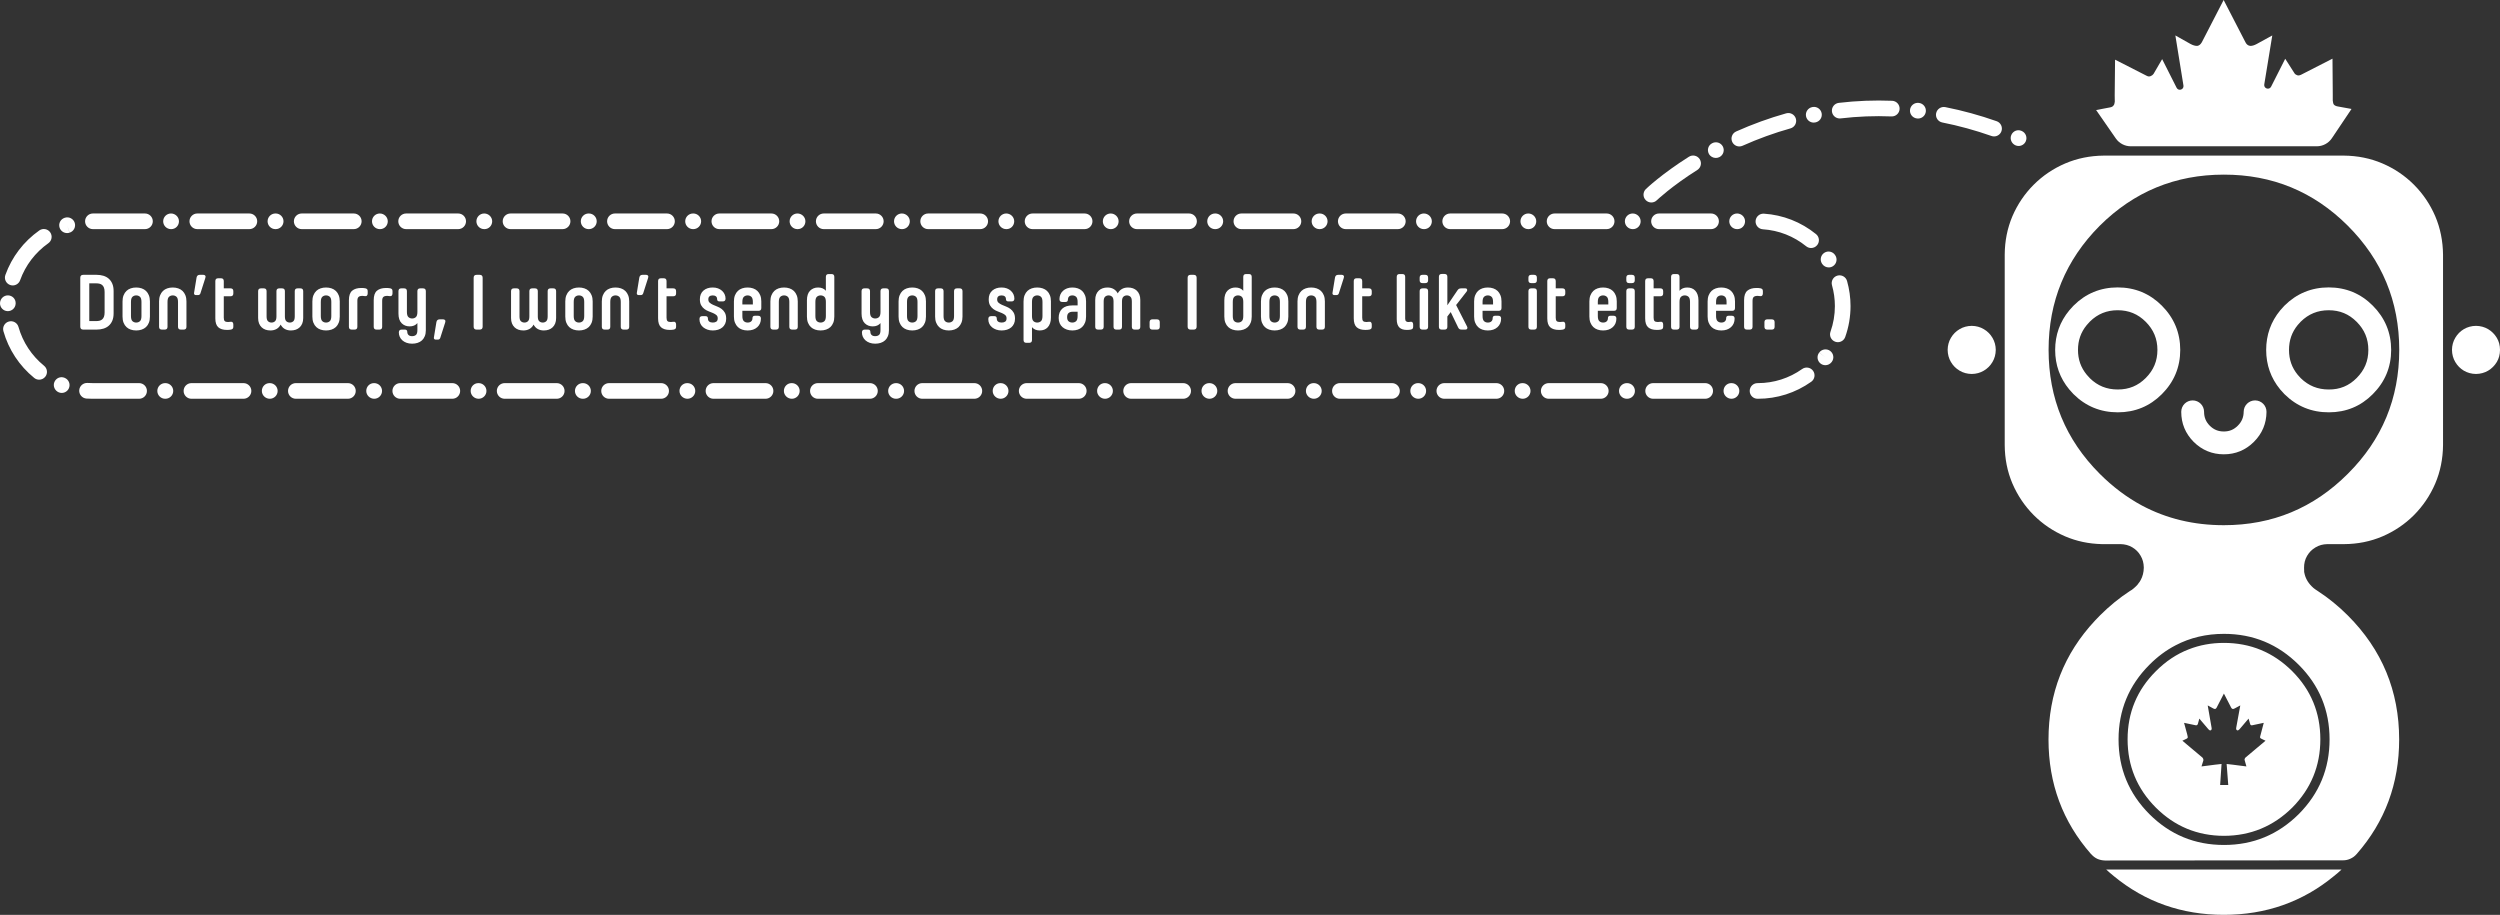 <!-- Generator: Adobe Illustrator 21.0.0, SVG Export Plug-In  -->
<svg version="1.1"
	 xmlns="http://www.w3.org/2000/svg" xmlns:xlink="http://www.w3.org/1999/xlink" xmlns:a="http://ns.adobe.com/AdobeSVGViewerExtensions/3.0/"
	 x="0px" y="0px" width="958.401px" height="350.712px" viewBox="0 0 958.401 350.712"
	 style="enable-background:new 0 0 958.401 350.712;" xml:space="preserve">
<rect x="0" y="0" width="958.401" height="350.712" fill="#333333" stroke="none"/>
<style type="text/css">
	.st0{fill:#FFFFFF;}
</style>
<defs>
</defs>
<g>
	<g>
		<g>
			<path class="st0" d="M755.892,124.92c-1.733,0.024-3.285,0.445-4.657,1.263c-1.396,0.818-2.503,1.925-3.321,3.321
				c-0.818,1.372-1.239,2.912-1.263,4.621c0.024,1.733,0.445,3.285,1.263,4.657c0.818,1.396,1.925,2.503,3.321,3.321
				c1.372,0.818,2.924,1.239,4.657,1.263c1.709-0.024,3.249-0.445,4.621-1.263c1.396-0.818,2.503-1.925,3.321-3.321
				c0.818-1.372,1.239-2.924,1.263-4.657c-0.024-1.709-0.445-3.249-1.263-4.621c-0.818-1.396-1.925-2.503-3.321-3.321
				C759.141,125.365,757.601,124.944,755.892,124.92 M894.76,335.839c0.987-0.77,1.949-1.6,2.888-2.491H807.44
				c0.963,0.89,1.937,1.733,2.924,2.527c12.009,9.891,26.063,14.836,42.162,14.836C868.65,350.712,882.728,345.754,894.76,335.839
				 M941.254,138.781c0.818,1.396,1.913,2.503,3.285,3.321c1.396,0.818,2.948,1.239,4.657,1.263
				c1.709-0.024,3.261-0.445,4.657-1.263c1.372-0.818,2.479-1.925,3.321-3.321c0.818-1.372,1.227-2.924,1.227-4.657
				c0-1.709-0.409-3.249-1.227-4.621c-0.842-1.396-1.949-2.503-3.321-3.321c-1.396-0.818-2.948-1.239-4.657-1.263
				c-1.709,0.024-3.261,0.445-4.657,1.263c-1.372,0.818-2.467,1.925-3.285,3.321c-0.818,1.372-1.239,2.912-1.263,4.621
				C940.015,135.857,940.436,137.409,941.254,138.781 M913.315,62.651c-4.572-1.949-9.494-2.948-14.764-2.996h-92.013
				c-5.294,0.048-10.228,1.047-14.8,2.996c-4.596,1.973-8.627,4.693-12.093,8.158c-3.465,3.465-6.185,7.484-8.158,12.057
				c-1.949,4.596-2.936,9.53-2.96,14.8v72.918c0.024,5.294,1.011,10.228,2.96,14.8c1.973,4.572,4.693,8.603,8.158,12.093
				c3.465,3.465,7.496,6.185,12.093,8.158c4.332,1.853,9,2.84,14.006,2.96c0.265,0,0.529,0,0.794,0h6.389
				c1.661,0.024,3.165,0.433,4.512,1.227s2.406,1.865,3.177,3.213c0.794,1.324,1.203,2.816,1.227,4.476c0,0.048,0,0.096,0,0.144
				c-0.024,1.733-0.421,3.309-1.191,4.729c-0.024,0.024-0.048,0.06-0.072,0.108c-0.12,0.217-0.241,0.421-0.361,0.614
				c-0.072,0.096-0.144,0.18-0.217,0.253c-0.12,0.193-0.241,0.361-0.361,0.505c-0.072,0.072-0.132,0.156-0.18,0.253
				c-0.217,0.217-0.433,0.445-0.65,0.686c-0.265,0.241-0.517,0.469-0.758,0.686c-0.265,0.217-0.517,0.421-0.758,0.614
				c-0.241,0.12-0.481,0.265-0.722,0.433c-4.067,2.647-7.917,5.788-11.551,9.422c-0.65,0.65-1.275,1.3-1.877,1.949
				c-11.888,12.73-17.832,27.928-17.832,45.592c0,16.894,5.439,31.538,16.316,43.931c0.024,0.048,0.072,0.084,0.144,0.108
				c0.65,0.746,1.42,1.324,2.31,1.733c0.914,0.385,1.877,0.59,2.888,0.614l91.292-0.072c0.987,0,1.913-0.205,2.779-0.614
				c0.915-0.409,1.685-0.975,2.31-1.697l0.108-0.108c10.853-12.394,16.28-27.025,16.28-43.895c0-18.578-6.558-34.425-19.673-47.541
				c-3.61-3.61-7.436-6.726-11.479-9.349c-0.337-0.241-0.662-0.457-0.975-0.65c-0.505-0.337-0.975-0.734-1.408-1.191
				c-1.564-1.564-2.515-3.357-2.852-5.379h-0.036c0-0.048,0-0.229,0-0.541c0-0.289-0.012-0.674-0.036-1.155
				c-0.024-1.685,0.361-3.213,1.155-4.584c0.794-1.372,1.865-2.455,3.213-3.249c1.348-0.818,2.864-1.239,4.548-1.263h6.353
				c5.27-0.024,10.192-1.011,14.764-2.96c4.596-1.973,8.627-4.693,12.093-8.158c3.465-3.489,6.185-7.52,8.158-12.093
				c1.949-4.572,2.948-9.506,2.996-14.8V97.666c-0.048-5.27-1.047-10.204-2.996-14.8c-1.973-4.572-4.693-8.591-8.158-12.057
				S917.911,64.624,913.315,62.651 M919.776,134.125c0,18.578-6.57,34.413-19.709,47.505c-13.116,13.14-28.962,19.709-47.541,19.709
				c-11.503,0-21.972-2.515-31.405-7.544c-5.776-3.104-11.166-7.159-16.172-12.165c-13.067-13.091-19.601-28.926-19.601-47.505
				c0-18.578,6.534-34.437,19.601-47.577c13.14-13.067,28.999-19.601,47.577-19.601c18.578-0.024,34.425,6.51,47.541,19.601
				C913.206,99.687,919.776,115.546,919.776,134.125 M881.26,254.872c7.869,7.869,11.804,17.399,11.804,28.589
				c0,11.166-3.935,20.708-11.804,28.626c-7.942,7.893-17.495,11.84-28.662,11.84c-11.19,0-20.732-3.947-28.626-11.84
				c-7.869-7.893-11.804-17.435-11.804-28.626c0-11.166,3.935-20.696,11.804-28.589c3.08-3.104,6.425-5.595,10.035-7.472
				c5.583-2.936,11.78-4.404,18.59-4.404C863.764,242.996,873.318,246.954,881.26,254.872 M889.526,283.425
				c0-10.204-3.586-18.903-10.757-26.099c-7.268-7.244-16.003-10.865-26.207-10.865c-4.837,0-9.349,0.83-13.537,2.491
				c-4.596,1.781-8.784,4.572-12.562,8.375c-7.22,7.195-10.829,15.895-10.829,26.099c0,10.204,3.61,18.927,10.829,26.171
				c7.22,7.196,15.919,10.805,26.099,10.829c10.204-0.024,18.939-3.634,26.207-10.829
				C885.94,302.353,889.526,293.629,889.526,283.425 M862.85,277.938c0.12,0.12,0.301,0.156,0.541,0.108l4.44-0.939l-1.155,4.404
				c-0.096,0.313-0.168,0.578-0.217,0.794c-0.048,0.241-0.048,0.421,0,0.541c0.072,0.12,0.229,0.241,0.469,0.361l1.588,0.758
				l-7.689,6.462c-0.144,0.12-0.241,0.289-0.289,0.505c-0.096,0.168-0.096,0.361,0,0.578l0.65,2.31
				c-0.89-0.12-1.745-0.229-2.563-0.325c-0.866-0.096-1.709-0.205-2.527-0.325c-0.818-0.096-1.648-0.193-2.491-0.289l0.614,8.05
				h-3.104l0.541-8.05c-0.024,0-0.048,0-0.072,0c-0.866,0.096-1.721,0.193-2.563,0.289c-0.818,0.12-1.648,0.229-2.491,0.325
				c-0.818,0.096-1.672,0.205-2.563,0.325l0.722-2.31c0.024-0.217,0-0.409-0.072-0.578c-0.072-0.217-0.169-0.385-0.289-0.505
				l-7.689-6.462l1.588-0.758c0.217-0.12,0.361-0.241,0.433-0.361c0.048-0.12,0.048-0.301,0-0.541
				c-0.048-0.217-0.108-0.481-0.18-0.794l-1.191-4.404l4.476,0.939c0.193,0.048,0.361,0.012,0.505-0.108
				c0.144-0.096,0.241-0.217,0.289-0.361l0.578-2.094l3.501,4.115c0.12,0.144,0.265,0.265,0.433,0.361
				c0.168,0.072,0.325,0.072,0.469,0c0.144-0.048,0.241-0.168,0.289-0.361c0.072-0.193,0.06-0.481-0.036-0.866l-1.444-8.302
				l1.985,1.083c0.313,0.193,0.59,0.289,0.83,0.289c0.241-0.048,0.433-0.205,0.578-0.469l2.816-5.451l2.816,5.451
				c0.144,0.265,0.349,0.421,0.614,0.469c0.241,0,0.517-0.096,0.83-0.289l2.021-1.083l-1.516,8.302
				c-0.096,0.385-0.108,0.674-0.036,0.866c0.072,0.193,0.18,0.313,0.325,0.361c0.144,0.072,0.289,0.072,0.433,0
				c0.168-0.096,0.325-0.217,0.469-0.361l3.502-4.115l0.614,2.094C862.657,277.722,862.73,277.842,862.85,277.938"/>
		</g>
	</g>
	<g id="Layer0_0_1_STROKES_1_">
		<g>
			<path class="st0" d="M852.526,174.164c-4.475,0-8.364-1.604-11.56-4.766c-3.172-3.204-4.763-7.069-4.763-11.521
				c0-2.417,1.959-4.375,4.375-4.375s4.375,1.958,4.375,4.375c0,2.122,0.699,3.817,2.2,5.334c1.509,1.493,3.227,2.203,5.373,2.203
				c2.138,0,3.839-0.705,5.354-2.22c1.523-1.523,2.24-3.224,2.256-5.35c0.018-2.405,1.973-4.343,4.374-4.343
				c0.011,0,0.022,0,0.033,0c2.416,0.018,4.36,1.991,4.343,4.407c-0.033,4.447-1.654,8.307-4.819,11.472
				C860.892,172.555,857.009,174.164,852.526,174.164z M892.844,158.064c-6.613,0.042-12.354-2.301-17.04-6.929
				c-0.032-0.031-0.063-0.063-0.094-0.096c-0.533-0.559-1.047-1.127-1.527-1.688c-0.018-0.022-0.037-0.044-0.055-0.066
				c-3.56-4.325-5.365-9.414-5.365-15.126c0-5.736,1.805-10.837,5.365-15.162c0.018-0.022,0.037-0.045,0.056-0.067
				c0.479-0.559,0.992-1.126,1.524-1.684c0.028-0.03,0.057-0.059,0.086-0.088c4.658-4.628,10.359-6.975,16.945-6.975
				c6.597,0,12.281,2.353,16.893,6.994c4.673,4.674,7.047,10.391,7.047,16.982c0,6.568-2.374,12.273-7.057,16.955
				C905.043,155.724,899.395,158.064,892.844,158.064z M881.998,144.955c2.992,2.933,6.507,4.36,10.741,4.36
				c4.237,0.034,7.741-1.412,10.686-4.376c3.034-3.033,4.504-6.556,4.504-10.777c0-4.246-1.47-7.78-4.494-10.805
				c-2.96-2.978-6.455-4.422-10.696-4.422c-4.231,0-7.743,1.436-10.735,4.39c-0.401,0.423-0.787,0.849-1.147,1.269
				c-2.25,2.747-3.344,5.878-3.344,9.568c0,3.666,1.094,6.785,3.344,9.532C881.215,144.11,881.599,144.534,881.998,144.955z
				 M811.948,158.064c-0.042,0-0.083,0-0.124,0c-6.566,0-12.255-2.334-16.889-6.938c-0.055-0.055-0.109-0.111-0.161-0.168
				l-1.373-1.518c-0.042-0.046-0.082-0.093-0.122-0.14c-3.591-4.328-5.412-9.421-5.412-15.139c0-5.742,1.821-10.848,5.412-15.176
				c0.04-0.048,0.081-0.096,0.123-0.142l1.369-1.514c0.05-0.055,0.1-0.108,0.153-0.161c4.635-4.635,10.328-6.985,16.919-6.985
				c6.591,0,12.284,2.35,16.919,6.985c4.683,4.684,7.057,10.4,7.057,16.992c0,6.568-2.374,12.273-7.057,16.955
				C824.151,155.727,818.494,158.064,811.948,158.064z M801.18,144.996c2.96,2.905,6.45,4.318,10.664,4.318c0.028,0,0.056,0,0.084,0
				c4.219,0,7.697-1.435,10.648-4.386c3.024-3.024,4.494-6.546,4.494-10.768c0-4.246-1.47-7.78-4.494-10.805
				c-2.976-2.975-6.486-4.422-10.732-4.422c-4.21,0-7.698,1.423-10.658,4.349l-1.228,1.357c-2.247,2.737-3.34,5.852-3.34,9.52
				c0,3.644,1.093,6.746,3.34,9.484L801.18,144.996z"/>
		</g>
	</g>
	<g>
		<path class="st0" d="M816.862,56.081h71.293c2.328,0,4.503-1.16,5.8-3.094l7.528-11.223l-5.203-0.943
			c-0.722-0.116-1.245-0.361-1.571-0.733c-0.209-0.279-0.349-0.792-0.419-1.536c0-0.629,0-1.443,0-2.444l-0.105-13.619
			l-12.082,6.181c-0.675,0.303-1.199,0.338-1.571,0.105c-0.489-0.186-0.827-0.466-1.013-0.838l-3.457-5.413l-5.409,10.698
			c-0.721,1.426-2.883,0.72-2.625-0.856l3.075-18.782l-5.971,3.282c-0.908,0.489-1.711,0.733-2.409,0.733
			c-0.838-0.07-1.467-0.524-1.886-1.362L852.456,0l-8.381,16.238c-0.489,0.838-1.082,1.292-1.781,1.362
			c-0.768,0-1.606-0.244-2.514-0.733l-5.832-3.282l3.101,19.204c0.254,1.576-1.907,2.277-2.626,0.852l-5.539-10.977l-3.317,5.692
			c-0.256,0.349-0.605,0.617-1.048,0.803c-0.489,0.233-1.013,0.198-1.571-0.105l-12.117-6.181l-0.139,13.654
			c0.023,1.024,0.035,1.851,0.035,2.479c-0.07,0.722-0.245,1.211-0.524,1.467c-0.233,0.372-0.722,0.617-1.467,0.733l-5.168,0.978
			l7.555,10.894C812.428,54.959,814.572,56.081,816.862,56.081z"/>
	</g>
</g>
<g>
	<path class="st0" d="M30.772,106.496c0-0.76,0.38-1.14,1.14-1.14h5.13c0.919,0,1.78,0.12,2.58,0.36
		c0.8,0.239,1.49,0.614,2.07,1.125c0.58,0.51,1.035,1.154,1.365,1.935s0.495,1.721,0.495,2.82v8.52c0,1.101-0.165,2.04-0.495,2.82
		s-0.785,1.425-1.365,1.935c-0.58,0.511-1.271,0.886-2.07,1.125c-0.8,0.24-1.66,0.36-2.58,0.36h-5.13c-0.76,0-1.14-0.38-1.14-1.14
		V106.496z M40.102,111.956c0-0.699-0.085-1.265-0.255-1.694c-0.17-0.43-0.4-0.766-0.69-1.005c-0.29-0.24-0.625-0.405-1.005-0.495
		s-0.78-0.136-1.2-0.136h-2.729v14.461h2.729c0.42,0,0.82-0.046,1.2-0.136s0.715-0.255,1.005-0.495
		c0.29-0.239,0.52-0.574,0.69-1.005c0.169-0.43,0.255-0.994,0.255-1.694V111.956z"/>
	<path class="st0" d="M57.472,121.376c0,0.9-0.135,1.686-0.405,2.355s-0.635,1.22-1.095,1.65c-0.461,0.43-1.016,0.755-1.665,0.975
		c-0.65,0.22-1.346,0.33-2.085,0.33c-0.761,0-1.46-0.11-2.101-0.33s-1.19-0.545-1.649-0.975c-0.461-0.431-0.825-0.98-1.096-1.65
		c-0.27-0.67-0.404-1.455-0.404-2.355v-5.85c0-0.88,0.135-1.654,0.404-2.325c0.271-0.67,0.635-1.225,1.096-1.665
		c0.459-0.439,1.009-0.77,1.649-0.989c0.64-0.221,1.34-0.33,2.101-0.33c0.739,0,1.435,0.109,2.085,0.33
		c0.649,0.22,1.204,0.55,1.665,0.989c0.459,0.44,0.825,0.995,1.095,1.665c0.27,0.671,0.405,1.445,0.405,2.325V121.376z
		 M54.232,115.736c0-0.96-0.195-1.614-0.585-1.965c-0.39-0.35-0.865-0.525-1.425-0.525c-0.561,0-1.035,0.176-1.425,0.525
		c-0.39,0.351-0.585,1.005-0.585,1.965v5.43c0,0.96,0.195,1.616,0.585,1.966s0.865,0.524,1.425,0.524
		c0.56,0,1.035-0.175,1.425-0.524c0.39-0.35,0.585-1.006,0.585-1.966V115.736z"/>
	<path class="st0" d="M70.401,126.356h-1.08c-0.72,0-1.08-0.36-1.08-1.08v-9.54c0-0.96-0.195-1.614-0.585-1.965
		c-0.39-0.35-0.865-0.525-1.425-0.525s-1.035,0.176-1.425,0.525c-0.39,0.351-0.585,1.005-0.585,1.965v9.54
		c0,0.72-0.359,1.08-1.08,1.08h-1.08c-0.72,0-1.08-0.36-1.08-1.08v-9.75c0-0.88,0.135-1.654,0.405-2.325
		c0.271-0.67,0.635-1.225,1.095-1.665c0.46-0.439,1.01-0.77,1.65-0.989c0.64-0.221,1.34-0.33,2.1-0.33
		c0.74,0,1.435,0.109,2.085,0.33c0.649,0.22,1.204,0.55,1.665,0.989c0.46,0.44,0.825,0.995,1.095,1.665
		c0.27,0.671,0.405,1.445,0.405,2.325v9.75C71.481,125.996,71.121,126.356,70.401,126.356z"/>
	<path class="st0" d="M76.851,112.406c-0.06,0.2-0.165,0.37-0.314,0.51c-0.15,0.141-0.365,0.21-0.646,0.21h-0.78
		c-0.22,0-0.405-0.064-0.555-0.194c-0.15-0.13-0.205-0.335-0.165-0.615l0.96-5.88c0.12-0.72,0.53-1.08,1.23-1.08h1.38
		c0.319,0,0.56,0.105,0.72,0.315s0.17,0.515,0.03,0.915L76.851,112.406z"/>
	<path class="st0" d="M88.521,126.356c-0.3,0.06-0.575,0.095-0.825,0.105c-0.25,0.01-0.485,0.015-0.705,0.015
		c-1.44,0-2.541-0.335-3.3-1.005s-1.14-1.815-1.14-3.436v-14.279c0-0.721,0.36-1.08,1.08-1.08h1.08c0.72,0,1.08,0.359,1.08,1.08
		v2.79h2.58c0.72,0,1.08,0.359,1.08,1.079v0.87c0,0.721-0.36,1.08-1.08,1.08h-2.58v8.221c0,0.62,0.12,1.05,0.36,1.29
		c0.24,0.239,0.67,0.359,1.29,0.359c0.26,0,0.57-0.03,0.93-0.09s0.63,0.011,0.81,0.21c0.18,0.2,0.27,0.48,0.27,0.84v0.87
		c0,0.36-0.085,0.615-0.255,0.765C89.025,126.191,88.801,126.297,88.521,126.356z"/>
	<path class="st0" d="M98.96,111.626c0-0.72,0.36-1.079,1.08-1.079h1.08c0.72,0,1.08,0.359,1.08,1.079v9.69
		c0,0.9,0.185,1.515,0.555,1.845s0.814,0.495,1.335,0.495c0.52,0,0.965-0.165,1.335-0.495s0.555-0.944,0.555-1.845v-9.69
		c0-0.72,0.36-1.079,1.08-1.079h1.08c0.72,0,1.08,0.359,1.08,1.079v9.69c0,0.9,0.185,1.515,0.555,1.845
		c0.37,0.33,0.815,0.495,1.335,0.495s0.964-0.165,1.335-0.495c0.37-0.33,0.555-0.944,0.555-1.845v-9.69
		c0-0.72,0.36-1.079,1.08-1.079h1.08c0.72,0,1.08,0.359,1.08,1.079v10.29c0,0.801-0.12,1.496-0.36,2.085
		c-0.24,0.591-0.57,1.086-0.99,1.485c-0.42,0.4-0.915,0.7-1.485,0.9c-0.57,0.199-1.195,0.3-1.875,0.3c-0.9,0-1.685-0.19-2.355-0.57
		c-0.67-0.38-1.195-0.939-1.575-1.68c-0.38,0.74-0.905,1.3-1.575,1.68c-0.67,0.38-1.455,0.57-2.355,0.57
		c-0.68,0-1.305-0.101-1.875-0.3c-0.57-0.2-1.065-0.5-1.485-0.9c-0.42-0.399-0.75-0.895-0.99-1.485
		c-0.24-0.589-0.36-1.284-0.36-2.085V111.626z"/>
	<path class="st0" d="M130.25,121.376c0,0.9-0.135,1.686-0.405,2.355s-0.635,1.22-1.095,1.65c-0.461,0.43-1.016,0.755-1.665,0.975
		c-0.65,0.22-1.346,0.33-2.085,0.33c-0.761,0-1.46-0.11-2.101-0.33s-1.19-0.545-1.649-0.975c-0.461-0.431-0.825-0.98-1.096-1.65
		c-0.27-0.67-0.404-1.455-0.404-2.355v-5.85c0-0.88,0.135-1.654,0.404-2.325c0.271-0.67,0.635-1.225,1.096-1.665
		c0.459-0.439,1.009-0.77,1.649-0.989c0.64-0.221,1.34-0.33,2.101-0.33c0.739,0,1.435,0.109,2.085,0.33
		c0.649,0.22,1.204,0.55,1.665,0.989c0.459,0.44,0.825,0.995,1.095,1.665c0.27,0.671,0.405,1.445,0.405,2.325V121.376z
		 M127.01,115.736c0-0.96-0.195-1.614-0.585-1.965c-0.39-0.35-0.865-0.525-1.425-0.525c-0.561,0-1.035,0.176-1.425,0.525
		c-0.39,0.351-0.585,1.005-0.585,1.965v5.43c0,0.96,0.195,1.616,0.585,1.966s0.865,0.524,1.425,0.524
		c0.56,0,1.035-0.175,1.425-0.524c0.39-0.35,0.585-1.006,0.585-1.966V115.736z"/>
	<path class="st0" d="M138.949,113.427c-0.7,0-1.2,0.14-1.5,0.42s-0.45,0.77-0.45,1.47v9.96c0,0.72-0.359,1.08-1.08,1.08h-1.08
		c-0.72,0-1.08-0.36-1.08-1.08v-10.2c0-1.72,0.415-2.93,1.245-3.63c0.83-0.699,1.995-1.05,3.495-1.05
		c0.22,0,0.455,0.005,0.705,0.015c0.25,0.011,0.525,0.045,0.825,0.105c0.28,0.06,0.505,0.165,0.675,0.314
		c0.17,0.15,0.255,0.405,0.255,0.766v0.87c0,0.359-0.09,0.64-0.27,0.84c-0.18,0.2-0.45,0.27-0.81,0.21
		C139.52,113.456,139.209,113.427,138.949,113.427z"/>
	<path class="st0" d="M148.459,113.427c-0.7,0-1.2,0.14-1.5,0.42s-0.45,0.77-0.45,1.47v9.96c0,0.72-0.359,1.08-1.08,1.08h-1.08
		c-0.72,0-1.08-0.36-1.08-1.08v-10.2c0-1.72,0.415-2.93,1.245-3.63c0.83-0.699,1.995-1.05,3.495-1.05
		c0.22,0,0.455,0.005,0.705,0.015c0.25,0.011,0.525,0.045,0.825,0.105c0.28,0.06,0.505,0.165,0.675,0.314
		c0.17,0.15,0.255,0.405,0.255,0.766v0.87c0,0.359-0.09,0.64-0.27,0.84c-0.18,0.2-0.45,0.27-0.81,0.21
		C149.029,113.456,148.719,113.427,148.459,113.427z"/>
	<path class="st0" d="M160.009,111.626c0-0.72,0.36-1.079,1.08-1.079h1.08c0.72,0,1.08,0.359,1.08,1.079v14.971
		c0,0.88-0.135,1.645-0.405,2.295c-0.27,0.649-0.635,1.185-1.095,1.604c-0.461,0.42-1.016,0.735-1.665,0.945
		c-0.65,0.21-1.346,0.315-2.085,0.315c-0.801,0-1.516-0.115-2.146-0.346c-0.63-0.229-1.165-0.54-1.604-0.93
		c-0.44-0.39-0.775-0.845-1.005-1.365s-0.345-1.08-0.345-1.68c0-0.72,0.36-1.08,1.08-1.08h1.23c0.619,0,0.93,0.31,0.93,0.93
		c0,0.44,0.15,0.815,0.45,1.125c0.3,0.311,0.77,0.465,1.41,0.465c0.56,0,1.035-0.149,1.425-0.449
		c0.39-0.301,0.585-0.931,0.585-1.891v-2.67c-0.7,0.84-1.69,1.26-2.97,1.26c-1.24,0-2.265-0.404-3.075-1.215
		c-0.811-0.81-1.215-2.055-1.215-3.734v-8.551c0-0.72,0.359-1.079,1.08-1.079h1.08c0.72,0,1.08,0.359,1.08,1.079v7.98
		c0,0.96,0.195,1.615,0.585,1.965c0.39,0.351,0.865,0.525,1.425,0.525c0.56,0,1.035-0.175,1.425-0.525
		c0.39-0.35,0.585-1.005,0.585-1.965V111.626z"/>
	<path class="st0" d="M168.798,129.477c-0.06,0.199-0.165,0.37-0.315,0.51c-0.15,0.14-0.365,0.21-0.645,0.21h-0.78
		c-0.221,0-0.405-0.065-0.555-0.195s-0.206-0.335-0.165-0.614l0.96-5.88c0.12-0.721,0.53-1.08,1.23-1.08h1.38
		c0.32,0,0.56,0.104,0.72,0.314c0.16,0.21,0.169,0.516,0.03,0.915L168.798,129.477z"/>
	<path class="st0" d="M182.718,105.356h1.17c0.76,0,1.14,0.38,1.14,1.14v18.721c0,0.76-0.38,1.14-1.14,1.14h-1.17
		c-0.761,0-1.14-0.38-1.14-1.14v-18.721C181.578,105.736,181.957,105.356,182.718,105.356z"/>
	<path class="st0" d="M195.917,111.626c0-0.72,0.36-1.079,1.08-1.079h1.08c0.72,0,1.08,0.359,1.08,1.079v9.69
		c0,0.9,0.185,1.515,0.555,1.845s0.814,0.495,1.335,0.495c0.52,0,0.965-0.165,1.335-0.495s0.555-0.944,0.555-1.845v-9.69
		c0-0.72,0.36-1.079,1.08-1.079h1.08c0.72,0,1.08,0.359,1.08,1.079v9.69c0,0.9,0.185,1.515,0.555,1.845
		c0.37,0.33,0.815,0.495,1.335,0.495s0.964-0.165,1.335-0.495c0.37-0.33,0.555-0.944,0.555-1.845v-9.69
		c0-0.72,0.36-1.079,1.08-1.079h1.08c0.72,0,1.08,0.359,1.08,1.079v10.29c0,0.801-0.12,1.496-0.36,2.085
		c-0.24,0.591-0.57,1.086-0.99,1.485c-0.42,0.4-0.915,0.7-1.485,0.9c-0.57,0.199-1.195,0.3-1.875,0.3c-0.9,0-1.685-0.19-2.355-0.57
		c-0.67-0.38-1.195-0.939-1.575-1.68c-0.38,0.74-0.905,1.3-1.575,1.68c-0.67,0.38-1.455,0.57-2.355,0.57
		c-0.68,0-1.305-0.101-1.875-0.3c-0.57-0.2-1.065-0.5-1.485-0.9c-0.42-0.399-0.75-0.895-0.99-1.485
		c-0.24-0.589-0.36-1.284-0.36-2.085V111.626z"/>
	<path class="st0" d="M227.207,121.376c0,0.9-0.136,1.686-0.405,2.355c-0.271,0.67-0.635,1.22-1.095,1.65
		c-0.461,0.43-1.016,0.755-1.665,0.975c-0.65,0.22-1.346,0.33-2.085,0.33c-0.761,0-1.46-0.11-2.1-0.33s-1.19-0.545-1.65-0.975
		c-0.46-0.431-0.825-0.98-1.095-1.65s-0.405-1.455-0.405-2.355v-5.85c0-0.88,0.135-1.654,0.405-2.325
		c0.27-0.67,0.635-1.225,1.095-1.665c0.46-0.439,1.01-0.77,1.65-0.989c0.64-0.221,1.339-0.33,2.1-0.33
		c0.739,0,1.435,0.109,2.085,0.33c0.649,0.22,1.204,0.55,1.665,0.989c0.46,0.44,0.824,0.995,1.095,1.665
		c0.27,0.671,0.405,1.445,0.405,2.325V121.376z M223.967,115.736c0-0.96-0.195-1.614-0.585-1.965
		c-0.39-0.35-0.865-0.525-1.425-0.525c-0.561,0-1.035,0.176-1.425,0.525c-0.391,0.351-0.585,1.005-0.585,1.965v5.43
		c0,0.96,0.194,1.616,0.585,1.966c0.39,0.35,0.864,0.524,1.425,0.524c0.56,0,1.035-0.175,1.425-0.524
		c0.39-0.35,0.585-1.006,0.585-1.966V115.736z"/>
	<path class="st0" d="M240.137,126.356h-1.08c-0.721,0-1.08-0.36-1.08-1.08v-9.54c0-0.96-0.195-1.614-0.585-1.965
		c-0.391-0.35-0.865-0.525-1.425-0.525c-0.561,0-1.035,0.176-1.426,0.525c-0.39,0.351-0.585,1.005-0.585,1.965v9.54
		c0,0.72-0.359,1.08-1.08,1.08h-1.079c-0.721,0-1.08-0.36-1.08-1.08v-9.75c0-0.88,0.135-1.654,0.404-2.325
		c0.271-0.67,0.635-1.225,1.096-1.665c0.459-0.439,1.01-0.77,1.649-0.989c0.64-0.221,1.34-0.33,2.101-0.33
		c0.739,0,1.435,0.109,2.085,0.33c0.649,0.22,1.204,0.55,1.665,0.989c0.459,0.44,0.824,0.995,1.095,1.665
		c0.27,0.671,0.405,1.445,0.405,2.325v9.75C241.217,125.996,240.857,126.356,240.137,126.356z"/>
	<path class="st0" d="M246.587,112.406c-0.061,0.2-0.165,0.37-0.315,0.51c-0.149,0.141-0.365,0.21-0.645,0.21h-0.78
		c-0.221,0-0.405-0.064-0.555-0.194c-0.15-0.13-0.206-0.335-0.165-0.615l0.96-5.88c0.12-0.72,0.529-1.08,1.229-1.08h1.38
		c0.32,0,0.561,0.105,0.721,0.315c0.159,0.21,0.169,0.515,0.029,0.915L246.587,112.406z"/>
	<path class="st0" d="M258.257,126.356c-0.301,0.06-0.575,0.095-0.825,0.105c-0.251,0.01-0.485,0.015-0.705,0.015
		c-1.44,0-2.54-0.335-3.3-1.005c-0.761-0.67-1.141-1.815-1.141-3.436v-14.279c0-0.721,0.36-1.08,1.08-1.08h1.08
		c0.72,0,1.08,0.359,1.08,1.08v2.79h2.58c0.72,0,1.08,0.359,1.08,1.079v0.87c0,0.721-0.36,1.08-1.08,1.08h-2.58v8.221
		c0,0.62,0.12,1.05,0.36,1.29c0.239,0.239,0.67,0.359,1.29,0.359c0.26,0,0.569-0.03,0.93-0.09s0.63,0.011,0.81,0.21
		c0.181,0.2,0.271,0.48,0.271,0.84v0.87c0,0.36-0.085,0.615-0.255,0.765C258.762,126.191,258.536,126.297,258.257,126.356z"/>
	<path class="st0" d="M274.905,114.626c0-0.439-0.149-0.779-0.45-1.02c-0.3-0.24-0.71-0.36-1.229-0.36c-0.521,0-0.93,0.12-1.23,0.36
		c-0.3,0.24-0.449,0.62-0.449,1.14v0.061c0,0.521,0.169,0.93,0.51,1.229c0.34,0.301,0.76,0.565,1.26,0.795
		c0.5,0.23,1.05,0.461,1.65,0.69c0.6,0.23,1.149,0.53,1.649,0.9s0.92,0.85,1.26,1.439s0.511,1.365,0.511,2.325
		c0,0.72-0.131,1.36-0.391,1.92c-0.26,0.561-0.614,1.03-1.064,1.41s-0.99,0.67-1.62,0.87c-0.63,0.199-1.315,0.3-2.055,0.3
		c-0.761,0-1.451-0.11-2.07-0.33c-0.62-0.22-1.155-0.515-1.605-0.885c-0.449-0.37-0.8-0.814-1.05-1.335s-0.375-1.08-0.375-1.681
		v-0.18c0-0.72,0.36-1.08,1.08-1.08h1.23c0.619,0,0.93,0.311,0.93,0.93c0,0.521,0.17,0.905,0.51,1.155
		c0.34,0.251,0.79,0.375,1.351,0.375c0.56,0,1.015-0.12,1.364-0.359c0.35-0.24,0.525-0.65,0.525-1.23v-0.06
		c0-0.521-0.17-0.925-0.51-1.216c-0.341-0.289-0.761-0.544-1.261-0.765c-0.5-0.22-1.05-0.439-1.649-0.66
		c-0.601-0.22-1.15-0.515-1.65-0.885s-0.92-0.845-1.26-1.425s-0.51-1.351-0.51-2.311c0-1.439,0.454-2.555,1.365-3.345
		c0.909-0.79,2.095-1.185,3.555-1.185c0.739,0,1.41,0.109,2.01,0.33c0.6,0.22,1.115,0.524,1.545,0.915
		c0.43,0.39,0.766,0.84,1.005,1.35c0.24,0.51,0.36,1.064,0.36,1.665c0,0.72-0.36,1.08-1.08,1.08h-1.23
		C275.215,115.557,274.905,115.247,274.905,114.626z"/>
	<path class="st0" d="M288.466,121.977c0-0.62,0.31-0.93,0.93-0.93h1.23c0.72,0,1.08,0.359,1.08,1.079
		c0,1.36-0.466,2.461-1.396,3.301s-2.165,1.26-3.705,1.26c-0.76,0-1.46-0.11-2.1-0.33c-0.641-0.22-1.19-0.55-1.65-0.99
		c-0.46-0.439-0.825-0.994-1.095-1.665c-0.271-0.67-0.405-1.444-0.405-2.325v-5.85c0-0.88,0.135-1.654,0.405-2.325
		c0.27-0.67,0.635-1.225,1.095-1.665c0.46-0.439,1.01-0.77,1.65-0.989c0.64-0.221,1.34-0.33,2.1-0.33c0.74,0,1.435,0.109,2.085,0.33
		c0.649,0.22,1.205,0.55,1.665,0.989c0.46,0.44,0.825,0.995,1.095,1.665c0.271,0.671,0.405,1.445,0.405,2.325v2.55
		c0,0.721-0.36,1.08-1.08,1.08h-6.18v2.01c0,0.96,0.195,1.616,0.585,1.966s0.865,0.524,1.425,0.524c0.58,0,1.035-0.149,1.365-0.45
		C288.301,122.906,288.466,122.497,288.466,121.977z M284.596,116.727h4.02v-0.99c0-0.96-0.194-1.614-0.585-1.965
		c-0.39-0.35-0.865-0.525-1.425-0.525s-1.035,0.176-1.425,0.525c-0.39,0.351-0.585,1.005-0.585,1.965V116.727z"/>
	<path class="st0" d="M304.755,126.356h-1.08c-0.72,0-1.08-0.36-1.08-1.08v-9.54c0-0.96-0.194-1.614-0.585-1.965
		c-0.39-0.35-0.865-0.525-1.425-0.525s-1.035,0.176-1.425,0.525c-0.39,0.351-0.585,1.005-0.585,1.965v9.54
		c0,0.72-0.36,1.08-1.08,1.08h-1.08c-0.72,0-1.08-0.36-1.08-1.08v-9.75c0-0.88,0.135-1.654,0.405-2.325
		c0.27-0.67,0.635-1.225,1.095-1.665c0.46-0.439,1.01-0.77,1.65-0.989c0.64-0.221,1.34-0.33,2.1-0.33c0.74,0,1.435,0.109,2.085,0.33
		c0.649,0.22,1.205,0.55,1.665,0.989c0.46,0.44,0.825,0.995,1.095,1.665c0.271,0.671,0.405,1.445,0.405,2.325v9.75
		C305.835,125.996,305.475,126.356,304.755,126.356z"/>
	<path class="st0" d="M309.345,115.166c0-1.68,0.405-2.925,1.215-3.734c0.811-0.811,1.835-1.215,3.075-1.215
		c0.6,0,1.155,0.1,1.665,0.3s0.945,0.521,1.305,0.96v-5.34c0-0.721,0.36-1.08,1.08-1.08h1.08c0.72,0,1.08,0.359,1.08,1.08v15.239
		c0,0.9-0.135,1.686-0.405,2.355c-0.27,0.67-0.635,1.22-1.095,1.65c-0.46,0.43-1.016,0.755-1.665,0.975
		c-0.65,0.22-1.345,0.33-2.085,0.33c-0.76,0-1.46-0.11-2.1-0.33c-0.641-0.22-1.19-0.545-1.65-0.975
		c-0.46-0.431-0.825-0.98-1.095-1.65c-0.271-0.67-0.405-1.455-0.405-2.355V115.166z M312.585,121.166
		c0,0.96,0.195,1.616,0.585,1.966s0.865,0.524,1.425,0.524s1.035-0.175,1.425-0.524c0.391-0.35,0.585-1.006,0.585-1.966v-5.43
		c0-0.96-0.194-1.614-0.585-1.965c-0.39-0.35-0.865-0.525-1.425-0.525s-1.035,0.176-1.425,0.525
		c-0.39,0.351-0.585,1.005-0.585,1.965V121.166z"/>
	<path class="st0" d="M337.544,111.626c0-0.72,0.36-1.079,1.08-1.079h1.08c0.72,0,1.08,0.359,1.08,1.079v14.971
		c0,0.88-0.135,1.645-0.405,2.295c-0.27,0.649-0.635,1.185-1.095,1.604s-1.016,0.735-1.665,0.945
		c-0.65,0.21-1.346,0.315-2.085,0.315c-0.8,0-1.515-0.115-2.146-0.346c-0.63-0.229-1.165-0.54-1.604-0.93
		c-0.44-0.39-0.775-0.845-1.005-1.365c-0.23-0.521-0.346-1.08-0.346-1.68c0-0.72,0.36-1.08,1.08-1.08h1.23
		c0.619,0,0.93,0.31,0.93,0.93c0,0.44,0.15,0.815,0.45,1.125c0.3,0.311,0.77,0.465,1.41,0.465c0.56,0,1.035-0.149,1.425-0.449
		c0.39-0.301,0.585-0.931,0.585-1.891v-2.67c-0.7,0.84-1.69,1.26-2.97,1.26c-1.24,0-2.266-0.404-3.075-1.215
		c-0.81-0.81-1.215-2.055-1.215-3.734v-8.551c0-0.72,0.36-1.079,1.08-1.079h1.08c0.72,0,1.08,0.359,1.08,1.079v7.98
		c0,0.96,0.194,1.615,0.585,1.965c0.39,0.351,0.864,0.525,1.425,0.525c0.56,0,1.035-0.175,1.425-0.525
		c0.39-0.35,0.585-1.005,0.585-1.965V111.626z"/>
	<path class="st0" d="M354.974,121.376c0,0.9-0.135,1.686-0.405,2.355c-0.27,0.67-0.635,1.22-1.095,1.65
		c-0.46,0.43-1.016,0.755-1.665,0.975c-0.65,0.22-1.345,0.33-2.085,0.33c-0.76,0-1.46-0.11-2.1-0.33
		c-0.641-0.22-1.19-0.545-1.65-0.975c-0.46-0.431-0.825-0.98-1.095-1.65c-0.271-0.67-0.405-1.455-0.405-2.355v-5.85
		c0-0.88,0.135-1.654,0.405-2.325c0.27-0.67,0.635-1.225,1.095-1.665c0.46-0.439,1.01-0.77,1.65-0.989
		c0.64-0.221,1.34-0.33,2.1-0.33c0.74,0,1.435,0.109,2.085,0.33c0.649,0.22,1.205,0.55,1.665,0.989
		c0.46,0.44,0.825,0.995,1.095,1.665c0.271,0.671,0.405,1.445,0.405,2.325V121.376z M351.733,115.736
		c0-0.96-0.194-1.614-0.585-1.965c-0.39-0.35-0.865-0.525-1.425-0.525s-1.035,0.176-1.425,0.525
		c-0.39,0.351-0.585,1.005-0.585,1.965v5.43c0,0.96,0.195,1.616,0.585,1.966s0.865,0.524,1.425,0.524s1.035-0.175,1.425-0.524
		c0.391-0.35,0.585-1.006,0.585-1.966V115.736z"/>
	<path class="st0" d="M359.564,110.547h1.08c0.72,0,1.08,0.359,1.08,1.079v9.54c0,0.96,0.195,1.616,0.585,1.966
		s0.865,0.524,1.425,0.524s1.035-0.175,1.425-0.524c0.391-0.35,0.585-1.006,0.585-1.966v-9.54c0-0.72,0.36-1.079,1.08-1.079h1.08
		c0.72,0,1.08,0.359,1.08,1.079v9.75c0,0.881-0.135,1.655-0.405,2.325c-0.27,0.671-0.635,1.226-1.095,1.665
		c-0.46,0.44-1.016,0.771-1.665,0.99c-0.65,0.22-1.345,0.33-2.085,0.33c-0.76,0-1.46-0.11-2.1-0.33c-0.641-0.22-1.19-0.55-1.65-0.99
		c-0.46-0.439-0.825-0.994-1.095-1.665c-0.271-0.67-0.405-1.444-0.405-2.325v-9.75C358.483,110.906,358.844,110.547,359.564,110.547
		z"/>
	<path class="st0" d="M385.633,114.626c0-0.439-0.149-0.779-0.45-1.02c-0.3-0.24-0.71-0.36-1.229-0.36c-0.521,0-0.93,0.12-1.23,0.36
		c-0.3,0.24-0.449,0.62-0.449,1.14v0.061c0,0.521,0.169,0.93,0.51,1.229c0.34,0.301,0.76,0.565,1.26,0.795
		c0.5,0.23,1.05,0.461,1.65,0.69c0.6,0.23,1.149,0.53,1.649,0.9s0.92,0.85,1.26,1.439s0.511,1.365,0.511,2.325
		c0,0.72-0.131,1.36-0.391,1.92c-0.26,0.561-0.614,1.03-1.064,1.41s-0.99,0.67-1.62,0.87c-0.63,0.199-1.315,0.3-2.055,0.3
		c-0.761,0-1.451-0.11-2.07-0.33c-0.62-0.22-1.155-0.515-1.605-0.885c-0.449-0.37-0.8-0.814-1.05-1.335s-0.375-1.08-0.375-1.681
		v-0.18c0-0.72,0.36-1.08,1.08-1.08h1.23c0.619,0,0.93,0.311,0.93,0.93c0,0.521,0.17,0.905,0.51,1.155
		c0.34,0.251,0.79,0.375,1.351,0.375c0.56,0,1.015-0.12,1.364-0.359c0.35-0.24,0.525-0.65,0.525-1.23v-0.06
		c0-0.521-0.17-0.925-0.51-1.216c-0.341-0.289-0.761-0.544-1.261-0.765c-0.5-0.22-1.05-0.439-1.649-0.66
		c-0.601-0.22-1.15-0.515-1.65-0.885s-0.92-0.845-1.26-1.425s-0.51-1.351-0.51-2.311c0-1.439,0.454-2.555,1.365-3.345
		c0.909-0.79,2.095-1.185,3.555-1.185c0.739,0,1.41,0.109,2.01,0.33c0.6,0.22,1.115,0.524,1.545,0.915
		c0.43,0.39,0.766,0.84,1.005,1.35c0.24,0.51,0.36,1.064,0.36,1.665c0,0.72-0.36,1.08-1.08,1.08h-1.23
		C385.942,115.557,385.633,115.247,385.633,114.626z"/>
	<path class="st0" d="M402.883,121.736c0,0.84-0.109,1.57-0.33,2.19c-0.22,0.62-0.52,1.135-0.899,1.545s-0.83,0.715-1.351,0.915
		c-0.52,0.199-1.09,0.3-1.71,0.3c-1.28,0-2.27-0.42-2.97-1.26v4.92c0,0.72-0.36,1.08-1.08,1.08h-1.08c-0.72,0-1.08-0.36-1.08-1.08
		v-14.82c0-0.9,0.136-1.685,0.405-2.354c0.271-0.67,0.635-1.22,1.095-1.65c0.46-0.43,1.01-0.755,1.65-0.975
		c0.64-0.221,1.34-0.33,2.1-0.33c0.74,0,1.436,0.109,2.085,0.33c0.65,0.22,1.205,0.545,1.665,0.975
		c0.46,0.431,0.825,0.98,1.096,1.65c0.27,0.67,0.404,1.454,0.404,2.354V121.736z M399.644,115.736c0-0.96-0.195-1.614-0.585-1.965
		c-0.391-0.35-0.866-0.525-1.426-0.525s-1.035,0.176-1.425,0.525c-0.39,0.351-0.585,1.005-0.585,1.965v5.43
		c0,0.96,0.195,1.616,0.585,1.966s0.865,0.524,1.425,0.524s1.035-0.175,1.426-0.524c0.39-0.35,0.585-1.006,0.585-1.966V115.736z"/>
	<path class="st0" d="M416.353,121.376c0,0.881-0.135,1.655-0.405,2.325c-0.27,0.671-0.635,1.226-1.095,1.665
		c-0.46,0.44-1.016,0.771-1.665,0.99c-0.65,0.22-1.345,0.33-2.085,0.33c-0.76,0-1.46-0.11-2.1-0.33
		c-0.641-0.22-1.195-0.529-1.665-0.93c-0.471-0.4-0.836-0.896-1.095-1.485c-0.261-0.59-0.391-1.265-0.391-2.025v-0.06
		c0-1.5,0.45-2.67,1.351-3.51c0.899-0.84,2.199-1.26,3.899-1.26h2.01v-1.351c0-0.96-0.194-1.614-0.585-1.965
		c-0.39-0.35-0.865-0.525-1.425-0.525c-0.58,0-1.01,0.155-1.29,0.466c-0.28,0.31-0.42,0.685-0.42,1.125c0,0.62-0.311,0.93-0.93,0.93
		h-1.23c-0.72,0-1.08-0.36-1.08-1.08c0-0.64,0.115-1.23,0.346-1.771c0.229-0.54,0.56-1.009,0.989-1.409
		c0.431-0.4,0.95-0.715,1.561-0.945c0.609-0.229,1.295-0.345,2.055-0.345c0.74,0,1.435,0.109,2.085,0.33
		c0.649,0.22,1.205,0.55,1.665,0.989c0.46,0.44,0.825,0.995,1.095,1.665c0.271,0.671,0.405,1.445,0.405,2.325V121.376z
		 M411.103,123.656c0.56,0,1.035-0.175,1.425-0.524c0.391-0.35,0.585-1.006,0.585-1.966v-1.649h-2.01
		c-0.56,0-1.035,0.155-1.425,0.465c-0.39,0.311-0.585,0.845-0.585,1.605c0,0.76,0.195,1.295,0.585,1.604
		C410.067,123.502,410.543,123.656,411.103,123.656z"/>
	<path class="st0" d="M437.143,125.276c0,0.72-0.36,1.08-1.08,1.08h-1.08c-0.72,0-1.08-0.36-1.08-1.08v-9.689
		c0-0.9-0.186-1.516-0.555-1.846c-0.37-0.33-0.815-0.495-1.335-0.495c-0.521,0-0.966,0.165-1.335,0.495
		c-0.371,0.33-0.556,0.945-0.556,1.846v9.689c0,0.72-0.359,1.08-1.08,1.08h-1.079c-0.721,0-1.08-0.36-1.08-1.08v-9.689
		c0-0.9-0.186-1.516-0.556-1.846s-0.814-0.495-1.335-0.495s-0.965,0.165-1.335,0.495s-0.555,0.945-0.555,1.846v9.689
		c0,0.72-0.36,1.08-1.08,1.08h-1.08c-0.72,0-1.08-0.36-1.08-1.08v-10.29c0-0.8,0.12-1.495,0.36-2.085s0.569-1.085,0.99-1.485
		c0.42-0.399,0.914-0.699,1.484-0.899s1.195-0.3,1.875-0.3c0.9,0,1.685,0.194,2.355,0.585c0.67,0.39,1.194,0.944,1.574,1.665
		c0.38-0.721,0.905-1.275,1.575-1.665c0.67-0.391,1.455-0.585,2.355-0.585c0.68,0,1.305,0.1,1.875,0.3
		c0.569,0.2,1.064,0.5,1.484,0.899c0.421,0.4,0.75,0.896,0.99,1.485s0.36,1.285,0.36,2.085V125.276z"/>
	<path class="st0" d="M444.612,125.276c0,0.72-0.36,1.08-1.08,1.08h-1.74c-0.72,0-1.08-0.36-1.08-1.08v-1.77
		c0-0.721,0.36-1.08,1.08-1.08h1.74c0.72,0,1.08,0.359,1.08,1.08V125.276z"/>
	<path class="st0" d="M456.432,105.356h1.17c0.76,0,1.14,0.38,1.14,1.14v18.721c0,0.76-0.38,1.14-1.14,1.14h-1.17
		c-0.761,0-1.141-0.38-1.141-1.14v-18.721C455.291,105.736,455.671,105.356,456.432,105.356z"/>
	<path class="st0" d="M469.361,115.166c0-1.68,0.404-2.925,1.215-3.734c0.81-0.811,1.835-1.215,3.075-1.215
		c0.6,0,1.154,0.1,1.665,0.3c0.51,0.2,0.944,0.521,1.305,0.96v-5.34c0-0.721,0.36-1.08,1.08-1.08h1.08c0.72,0,1.08,0.359,1.08,1.08
		v15.239c0,0.9-0.136,1.686-0.405,2.355c-0.271,0.67-0.635,1.22-1.095,1.65c-0.461,0.43-1.016,0.755-1.665,0.975
		c-0.65,0.22-1.346,0.33-2.085,0.33c-0.761,0-1.461-0.11-2.101-0.33s-1.189-0.545-1.649-0.975c-0.461-0.431-0.825-0.98-1.096-1.65
		c-0.27-0.67-0.404-1.455-0.404-2.355V115.166z M472.601,121.166c0,0.96,0.195,1.616,0.585,1.966
		c0.391,0.35,0.865,0.524,1.426,0.524c0.56,0,1.034-0.175,1.425-0.524c0.39-0.35,0.585-1.006,0.585-1.966v-5.43
		c0-0.96-0.195-1.614-0.585-1.965c-0.391-0.35-0.865-0.525-1.425-0.525c-0.561,0-1.035,0.176-1.426,0.525
		c-0.39,0.351-0.585,1.005-0.585,1.965V121.166z"/>
	<path class="st0" d="M493.9,121.376c0,0.9-0.135,1.686-0.405,2.355c-0.27,0.67-0.635,1.22-1.095,1.65
		c-0.46,0.43-1.016,0.755-1.665,0.975c-0.65,0.22-1.345,0.33-2.085,0.33c-0.76,0-1.46-0.11-2.1-0.33
		c-0.641-0.22-1.19-0.545-1.65-0.975c-0.46-0.431-0.825-0.98-1.095-1.65c-0.271-0.67-0.405-1.455-0.405-2.355v-5.85
		c0-0.88,0.135-1.654,0.405-2.325c0.27-0.67,0.635-1.225,1.095-1.665c0.46-0.439,1.01-0.77,1.65-0.989
		c0.64-0.221,1.34-0.33,2.1-0.33c0.74,0,1.435,0.109,2.085,0.33c0.649,0.22,1.205,0.55,1.665,0.989
		c0.46,0.44,0.825,0.995,1.095,1.665c0.271,0.671,0.405,1.445,0.405,2.325V121.376z M490.66,115.736c0-0.96-0.194-1.614-0.585-1.965
		c-0.39-0.35-0.865-0.525-1.425-0.525s-1.035,0.176-1.425,0.525c-0.39,0.351-0.585,1.005-0.585,1.965v5.43
		c0,0.96,0.195,1.616,0.585,1.966s0.865,0.524,1.425,0.524s1.035-0.175,1.425-0.524c0.391-0.35,0.585-1.006,0.585-1.966V115.736z"/>
	<path class="st0" d="M506.83,126.356h-1.08c-0.72,0-1.08-0.36-1.08-1.08v-9.54c0-0.96-0.194-1.614-0.585-1.965
		c-0.39-0.35-0.865-0.525-1.425-0.525s-1.035,0.176-1.425,0.525c-0.39,0.351-0.585,1.005-0.585,1.965v9.54
		c0,0.72-0.36,1.08-1.08,1.08h-1.08c-0.72,0-1.08-0.36-1.08-1.08v-9.75c0-0.88,0.135-1.654,0.405-2.325
		c0.27-0.67,0.635-1.225,1.095-1.665c0.46-0.439,1.01-0.77,1.65-0.989c0.64-0.221,1.34-0.33,2.1-0.33c0.74,0,1.435,0.109,2.085,0.33
		c0.649,0.22,1.205,0.55,1.665,0.989c0.46,0.44,0.825,0.995,1.095,1.665c0.271,0.671,0.405,1.445,0.405,2.325v9.75
		C507.91,125.996,507.55,126.356,506.83,126.356z"/>
	<path class="st0" d="M513.28,112.406c-0.061,0.2-0.165,0.37-0.315,0.51c-0.149,0.141-0.365,0.21-0.645,0.21h-0.78
		c-0.221,0-0.405-0.064-0.555-0.194c-0.15-0.13-0.206-0.335-0.165-0.615l0.96-5.88c0.12-0.72,0.529-1.08,1.229-1.08h1.38
		c0.32,0,0.561,0.105,0.721,0.315c0.159,0.21,0.169,0.515,0.029,0.915L513.28,112.406z"/>
	<path class="st0" d="M524.95,126.356c-0.301,0.06-0.575,0.095-0.825,0.105c-0.251,0.01-0.485,0.015-0.705,0.015
		c-1.44,0-2.54-0.335-3.3-1.005c-0.761-0.67-1.141-1.815-1.141-3.436v-14.279c0-0.721,0.36-1.08,1.08-1.08h1.08
		c0.72,0,1.08,0.359,1.08,1.08v2.79h2.58c0.72,0,1.08,0.359,1.08,1.079v0.87c0,0.721-0.36,1.08-1.08,1.08h-2.58v8.221
		c0,0.62,0.12,1.05,0.36,1.29c0.239,0.239,0.67,0.359,1.29,0.359c0.26,0,0.569-0.03,0.93-0.09s0.63,0.011,0.81,0.21
		c0.181,0.2,0.271,0.48,0.271,0.84v0.87c0,0.36-0.085,0.615-0.255,0.765C525.455,126.191,525.23,126.297,524.95,126.356z"/>
	<path class="st0" d="M539.829,123.446c0.159,0,0.295-0.005,0.404-0.015c0.11-0.01,0.256-0.035,0.436-0.075
		c0.359-0.06,0.63,0.011,0.81,0.21c0.181,0.2,0.271,0.48,0.271,0.84v0.87c0,0.36-0.086,0.615-0.255,0.765
		c-0.171,0.15-0.405,0.256-0.705,0.315c-0.28,0.06-0.546,0.095-0.795,0.105c-0.251,0.01-0.485,0.015-0.705,0.015
		c-0.581,0-1.105-0.07-1.575-0.21c-0.471-0.14-0.875-0.37-1.215-0.69c-0.341-0.319-0.601-0.744-0.78-1.274s-0.27-1.175-0.27-1.936
		v-16.229c0-0.721,0.359-1.08,1.079-1.08h1.08c0.721,0,1.08,0.359,1.08,1.08v15.989c0,0.521,0.12,0.87,0.36,1.051
		C539.289,123.356,539.549,123.446,539.829,123.446z"/>
	<path class="st0" d="M544.238,106.437c0-0.72,0.36-1.08,1.08-1.08h1.08c0.721,0,1.08,0.36,1.08,1.08v1.02
		c0,0.721-0.359,1.08-1.08,1.08h-1.08c-0.72,0-1.08-0.359-1.08-1.08V106.437z M544.238,111.626c0-0.72,0.36-1.079,1.08-1.079h1.08
		c0.721,0,1.08,0.359,1.08,1.079v13.65c0,0.72-0.359,1.08-1.08,1.08h-1.08c-0.72,0-1.08-0.36-1.08-1.08V111.626z"/>
	<path class="st0" d="M556.148,119.637l-1.29,1.68v3.96c0,0.72-0.36,1.08-1.08,1.08h-1.08c-0.72,0-1.08-0.36-1.08-1.08v-19.17
		c0-0.72,0.36-1.08,1.08-1.08h1.08c0.72,0,1.08,0.36,1.08,1.08v10.92l3.84-5.67c0.18-0.28,0.375-0.484,0.585-0.615
		c0.21-0.13,0.515-0.194,0.915-0.194h1.53c0.379,0,0.614,0.14,0.704,0.42c0.091,0.28,0.035,0.54-0.164,0.779l-4.051,5.19l4.2,8.25
		c0.16,0.28,0.18,0.545,0.061,0.795c-0.12,0.25-0.36,0.375-0.721,0.375h-1.38c-0.4,0-0.695-0.064-0.885-0.195
		c-0.19-0.13-0.355-0.334-0.495-0.614L556.148,119.637z"/>
	<path class="st0" d="M572.229,121.977c0-0.62,0.31-0.93,0.93-0.93h1.23c0.72,0,1.08,0.359,1.08,1.079
		c0,1.36-0.466,2.461-1.396,3.301s-2.165,1.26-3.705,1.26c-0.76,0-1.46-0.11-2.1-0.33c-0.641-0.22-1.19-0.55-1.65-0.99
		c-0.46-0.439-0.825-0.994-1.095-1.665c-0.271-0.67-0.405-1.444-0.405-2.325v-5.85c0-0.88,0.135-1.654,0.405-2.325
		c0.27-0.67,0.635-1.225,1.095-1.665c0.46-0.439,1.01-0.77,1.65-0.989c0.64-0.221,1.34-0.33,2.1-0.33c0.74,0,1.435,0.109,2.085,0.33
		c0.649,0.22,1.205,0.55,1.665,0.989c0.46,0.44,0.825,0.995,1.095,1.665c0.271,0.671,0.405,1.445,0.405,2.325v2.55
		c0,0.721-0.36,1.08-1.08,1.08h-6.18v2.01c0,0.96,0.195,1.616,0.585,1.966s0.865,0.524,1.425,0.524c0.58,0,1.035-0.149,1.365-0.45
		C572.064,122.906,572.229,122.497,572.229,121.977z M568.358,116.727h4.02v-0.99c0-0.96-0.194-1.614-0.585-1.965
		c-0.39-0.35-0.865-0.525-1.425-0.525s-1.035,0.176-1.425,0.525c-0.39,0.351-0.585,1.005-0.585,1.965V116.727z"/>
	<path class="st0" d="M585.938,106.437c0-0.72,0.36-1.08,1.08-1.08h1.08c0.72,0,1.08,0.36,1.08,1.08v1.02
		c0,0.721-0.36,1.08-1.08,1.08h-1.08c-0.72,0-1.08-0.359-1.08-1.08V106.437z M585.938,111.626c0-0.72,0.36-1.079,1.08-1.079h1.08
		c0.72,0,1.08,0.359,1.08,1.079v13.65c0,0.72-0.36,1.08-1.08,1.08h-1.08c-0.72,0-1.08-0.36-1.08-1.08V111.626z"/>
	<path class="st0" d="M599.137,126.356c-0.3,0.06-0.575,0.095-0.825,0.105c-0.25,0.01-0.484,0.015-0.705,0.015
		c-1.439,0-2.54-0.335-3.3-1.005s-1.14-1.815-1.14-3.436v-14.279c0-0.721,0.359-1.08,1.08-1.08h1.08c0.72,0,1.08,0.359,1.08,1.08
		v2.79h2.58c0.72,0,1.079,0.359,1.079,1.079v0.87c0,0.721-0.359,1.08-1.079,1.08h-2.58v8.221c0,0.62,0.119,1.05,0.359,1.29
		c0.24,0.239,0.67,0.359,1.29,0.359c0.26,0,0.57-0.03,0.931-0.09c0.359-0.06,0.63,0.011,0.81,0.21c0.18,0.2,0.27,0.48,0.27,0.84
		v0.87c0,0.36-0.085,0.615-0.255,0.765C599.642,126.191,599.417,126.297,599.137,126.356z"/>
	<path class="st0" d="M616.416,121.977c0-0.62,0.31-0.93,0.93-0.93h1.23c0.72,0,1.08,0.359,1.08,1.079
		c0,1.36-0.466,2.461-1.396,3.301s-2.165,1.26-3.705,1.26c-0.76,0-1.46-0.11-2.1-0.33c-0.641-0.22-1.19-0.55-1.65-0.99
		c-0.46-0.439-0.825-0.994-1.095-1.665c-0.271-0.67-0.405-1.444-0.405-2.325v-5.85c0-0.88,0.135-1.654,0.405-2.325
		c0.27-0.67,0.635-1.225,1.095-1.665c0.46-0.439,1.01-0.77,1.65-0.989c0.64-0.221,1.34-0.33,2.1-0.33c0.74,0,1.435,0.109,2.085,0.33
		c0.649,0.22,1.205,0.55,1.665,0.989c0.46,0.44,0.825,0.995,1.095,1.665c0.271,0.671,0.405,1.445,0.405,2.325v2.55
		c0,0.721-0.36,1.08-1.08,1.08h-6.18v2.01c0,0.96,0.195,1.616,0.585,1.966s0.865,0.524,1.425,0.524c0.58,0,1.035-0.149,1.365-0.45
		C616.251,122.906,616.416,122.497,616.416,121.977z M612.546,116.727h4.02v-0.99c0-0.96-0.194-1.614-0.585-1.965
		c-0.39-0.35-0.865-0.525-1.425-0.525s-1.035,0.176-1.425,0.525c-0.39,0.351-0.585,1.005-0.585,1.965V116.727z"/>
	<path class="st0" d="M623.466,106.437c0-0.72,0.36-1.08,1.08-1.08h1.08c0.72,0,1.08,0.36,1.08,1.08v1.02
		c0,0.721-0.36,1.08-1.08,1.08h-1.08c-0.72,0-1.08-0.359-1.08-1.08V106.437z M623.466,111.626c0-0.72,0.36-1.079,1.08-1.079h1.08
		c0.72,0,1.08,0.359,1.08,1.079v13.65c0,0.72-0.36,1.08-1.08,1.08h-1.08c-0.72,0-1.08-0.36-1.08-1.08V111.626z"/>
	<path class="st0" d="M636.665,126.356c-0.3,0.06-0.575,0.095-0.825,0.105c-0.25,0.01-0.484,0.015-0.705,0.015
		c-1.439,0-2.54-0.335-3.3-1.005s-1.14-1.815-1.14-3.436v-14.279c0-0.721,0.359-1.08,1.08-1.08h1.08c0.72,0,1.08,0.359,1.08,1.08
		v2.79h2.58c0.72,0,1.079,0.359,1.079,1.079v0.87c0,0.721-0.359,1.08-1.079,1.08h-2.58v8.221c0,0.62,0.119,1.05,0.359,1.29
		c0.24,0.239,0.67,0.359,1.29,0.359c0.26,0,0.57-0.03,0.931-0.09c0.359-0.06,0.63,0.011,0.81,0.21c0.18,0.2,0.27,0.48,0.27,0.84
		v0.87c0,0.36-0.085,0.615-0.255,0.765C637.17,126.191,636.945,126.297,636.665,126.356z"/>
	<path class="st0" d="M643.865,125.276c0,0.72-0.36,1.08-1.08,1.08h-1.08c-0.72,0-1.08-0.36-1.08-1.08v-19.14
		c0-0.721,0.36-1.08,1.08-1.08h1.08c0.72,0,1.08,0.359,1.08,1.08v5.34c0.699-0.84,1.689-1.26,2.97-1.26c0.62,0,1.189,0.1,1.71,0.3
		c0.52,0.2,0.97,0.505,1.35,0.915s0.68,0.925,0.9,1.545c0.22,0.62,0.33,1.35,0.33,2.189v10.11c0,0.72-0.36,1.08-1.08,1.08h-1.08
		c-0.72,0-1.08-0.36-1.08-1.08v-9.54c0-0.96-0.195-1.614-0.585-1.965c-0.39-0.35-0.865-0.525-1.425-0.525
		c-0.561,0-1.035,0.176-1.425,0.525c-0.391,0.351-0.585,1.005-0.585,1.965V125.276z"/>
	<path class="st0" d="M661.745,121.977c0-0.62,0.31-0.93,0.93-0.93h1.23c0.72,0,1.08,0.359,1.08,1.079
		c0,1.36-0.466,2.461-1.396,3.301s-2.165,1.26-3.705,1.26c-0.76,0-1.46-0.11-2.1-0.33c-0.641-0.22-1.19-0.55-1.65-0.99
		c-0.46-0.439-0.825-0.994-1.095-1.665c-0.271-0.67-0.405-1.444-0.405-2.325v-5.85c0-0.88,0.135-1.654,0.405-2.325
		c0.27-0.67,0.635-1.225,1.095-1.665c0.46-0.439,1.01-0.77,1.65-0.989c0.64-0.221,1.34-0.33,2.1-0.33c0.74,0,1.435,0.109,2.085,0.33
		c0.649,0.22,1.205,0.55,1.665,0.989c0.46,0.44,0.825,0.995,1.095,1.665c0.271,0.671,0.405,1.445,0.405,2.325v2.55
		c0,0.721-0.36,1.08-1.08,1.08h-6.18v2.01c0,0.96,0.195,1.616,0.585,1.966s0.865,0.524,1.425,0.524c0.58,0,1.035-0.149,1.365-0.45
		C661.58,122.906,661.745,122.497,661.745,121.977z M657.875,116.727h4.02v-0.99c0-0.96-0.194-1.614-0.585-1.965
		c-0.39-0.35-0.865-0.525-1.425-0.525s-1.035,0.176-1.425,0.525c-0.39,0.351-0.585,1.005-0.585,1.965V116.727z"/>
	<path class="st0" d="M673.805,113.427c-0.7,0-1.2,0.14-1.5,0.42c-0.301,0.28-0.45,0.77-0.45,1.47v9.96c0,0.72-0.36,1.08-1.08,1.08
		h-1.08c-0.72,0-1.08-0.36-1.08-1.08v-10.2c0-1.72,0.415-2.93,1.245-3.63c0.83-0.699,1.995-1.05,3.495-1.05
		c0.22,0,0.454,0.005,0.705,0.015c0.25,0.011,0.524,0.045,0.825,0.105c0.279,0.06,0.505,0.165,0.675,0.314
		c0.17,0.15,0.255,0.405,0.255,0.766v0.87c0,0.359-0.09,0.64-0.271,0.84c-0.18,0.2-0.449,0.27-0.81,0.21
		C674.374,113.456,674.065,113.427,673.805,113.427z"/>
	<path class="st0" d="M680.315,125.276c0,0.72-0.36,1.08-1.08,1.08h-1.74c-0.72,0-1.08-0.36-1.08-1.08v-1.77
		c0-0.721,0.36-1.08,1.08-1.08h1.74c0.72,0,1.08,0.359,1.08,1.08V125.276z"/>
</g>
<g>
	<path class="st0" d="M673.906,152.871h-0.137c-1.657,0-3-1.343-3-3s1.343-3,3-3h0.137c6.108,0,11.979-1.872,16.98-5.413
		c1.354-0.958,3.225-0.637,4.182,0.715c0.958,1.352,0.638,3.224-0.715,4.182C688.334,150.617,681.264,152.871,673.906,152.871z
		 M663.788,152.871c-1.657,0-3.05-1.343-3.05-3s1.293-3,2.95-3h0.1c1.657,0,3,1.343,3,3S665.445,152.871,663.788,152.871z
		 M653.707,152.871h-19.962c-1.657,0-3-1.343-3-3s1.343-3,3-3h19.962c1.657,0,3,1.343,3,3S655.364,152.871,653.707,152.871z
		 M623.764,152.871h-0.101c-1.657,0-3-1.343-3-3s1.343-3,3-3h0.101c1.657,0,3,1.343,3,3S625.421,152.871,623.764,152.871z
		 M613.682,152.871H593.72c-1.657,0-3-1.343-3-3s1.343-3,3-3h19.962c1.657,0,3,1.343,3,3S615.339,152.871,613.682,152.871z
		 M583.738,152.871c-1.657,0-3.05-1.343-3.05-3s1.293-3,2.95-3h0.1c1.657,0,3,1.343,3,3S585.396,152.871,583.738,152.871z
		 M573.657,152.871h-19.963c-1.657,0-3-1.343-3-3s1.343-3,3-3h19.963c1.657,0,3,1.343,3,3S575.315,152.871,573.657,152.871z
		 M543.713,152.871c-1.657,0-3.05-1.343-3.05-3s1.293-3,2.95-3h0.1c1.657,0,3,1.343,3,3S545.37,152.871,543.713,152.871z
		 M533.632,152.871h-19.963c-1.657,0-3-1.343-3-3s1.343-3,3-3h19.963c1.657,0,3,1.343,3,3S535.289,152.871,533.632,152.871z
		 M503.688,152.871c-1.657,0-3.05-1.343-3.05-3s1.293-3,2.95-3h0.1c1.657,0,3,1.343,3,3S505.345,152.871,503.688,152.871z
		 M493.607,152.871h-19.963c-1.657,0-3-1.343-3-3s1.343-3,3-3h19.963c1.657,0,3,1.343,3,3S495.264,152.871,493.607,152.871z
		 M463.662,152.871c-1.657,0-3.05-1.343-3.05-3s1.293-3,2.95-3h0.1c1.657,0,3,1.343,3,3S465.319,152.871,463.662,152.871z
		 M453.581,152.871h-19.963c-1.657,0-3-1.343-3-3s1.343-3,3-3h19.963c1.657,0,3,1.343,3,3S455.238,152.871,453.581,152.871z
		 M423.637,152.871c-1.657,0-3.05-1.343-3.05-3s1.293-3,2.95-3h0.1c1.657,0,3,1.343,3,3S425.294,152.871,423.637,152.871z
		 M413.556,152.871h-19.963c-1.657,0-3-1.343-3-3s1.343-3,3-3h19.963c1.657,0,3,1.343,3,3S415.213,152.871,413.556,152.871z
		 M383.611,152.871c-1.657,0-3.05-1.343-3.05-3s1.293-3,2.95-3h0.1c1.657,0,3,1.343,3,3S385.269,152.871,383.611,152.871z
		 M373.53,152.871h-19.963c-1.657,0-3-1.343-3-3s1.343-3,3-3h19.963c1.657,0,3,1.343,3,3S375.188,152.871,373.53,152.871z
		 M343.586,152.871h-0.1c-1.657,0-3-1.343-3-3s1.343-3,3-3h0.1c1.657,0,3,1.343,3,3S345.243,152.871,343.586,152.871z
		 M333.505,152.871h-19.963c-1.657,0-3-1.343-3-3s1.343-3,3-3h19.963c1.657,0,3,1.343,3,3S335.162,152.871,333.505,152.871z
		 M303.561,152.871c-1.657,0-3.05-1.343-3.05-3s1.293-3,2.95-3h0.1c1.657,0,3,1.343,3,3S305.218,152.871,303.561,152.871z
		 M293.48,152.871h-19.963c-1.657,0-3-1.343-3-3s1.343-3,3-3h19.963c1.657,0,3,1.343,3,3S295.137,152.871,293.48,152.871z
		 M263.536,152.871c-1.657,0-3.05-1.343-3.05-3s1.293-3,2.95-3h0.1c1.657,0,3,1.343,3,3S265.192,152.871,263.536,152.871z
		 M253.455,152.871h-19.962c-1.657,0-3-1.343-3-3s1.343-3,3-3h19.962c1.657,0,3,1.343,3,3S255.111,152.871,253.455,152.871z
		 M223.511,152.871h-0.1c-1.657,0-3-1.343-3-3s1.343-3,3-3h0.1c1.657,0,3,1.343,3,3S225.168,152.871,223.511,152.871z
		 M213.429,152.871h-19.962c-1.657,0-3-1.343-3-3s1.343-3,3-3h19.962c1.657,0,3,1.343,3,3S215.086,152.871,213.429,152.871z
		 M183.485,152.871c-1.657,0-3.05-1.343-3.05-3s1.293-3,2.95-3h0.1c1.657,0,3,1.343,3,3S185.142,152.871,183.485,152.871z
		 M173.404,152.871h-19.963c-1.657,0-3-1.343-3-3s1.343-3,3-3h19.963c1.657,0,3,1.343,3,3S175.061,152.871,173.404,152.871z
		 M143.46,152.871c-1.657,0-3.05-1.343-3.05-3s1.293-3,2.95-3h0.1c1.657,0,3,1.343,3,3S145.117,152.871,143.46,152.871z
		 M133.379,152.871h-19.963c-1.657,0-3-1.343-3-3s1.343-3,3-3h19.963c1.657,0,3,1.343,3,3S135.036,152.871,133.379,152.871z
		 M103.435,152.871c-1.657,0-3.05-1.343-3.05-3s1.293-3,2.95-3h0.1c1.657,0,3,1.343,3,3S105.091,152.871,103.435,152.871z
		 M93.354,152.871H73.391c-1.657,0-3-1.343-3-3s1.343-3,3-3h19.963c1.657,0,3,1.343,3,3S95.01,152.871,93.354,152.871z
		 M63.41,152.871h-0.1c-1.657,0-3-1.343-3-3s1.343-3,3-3h0.1c1.657,0,3,1.343,3,3S65.066,152.871,63.41,152.871z M53.328,152.871
		H35.499c-0.78-0.001-1.562-0.027-2.326-0.076c-1.653-0.108-2.907-1.536-2.799-3.189c0.108-1.652,1.528-2.887,3.188-2.799
		c0.638,0.042,1.291,0.063,1.94,0.064h17.825c1.657,0,3,1.343,3,3S54.985,152.871,53.328,152.871z M23.668,150.633
		c-0.381,0-0.769-0.073-1.144-0.228c-1.531-0.633-2.307-2.405-1.675-3.937c0.633-1.531,2.341-2.276,3.872-1.647
		c0.021,0.009,0.085,0.034,0.092,0.037c1.531,0.633,2.261,2.387,1.628,3.918C25.964,149.934,24.847,150.633,23.668,150.633z
		 M15.008,145.557c-0.667,0-1.337-0.221-1.894-0.675c-5.727-4.671-9.809-10.866-11.802-17.918c-0.451-1.595,0.476-3.252,2.07-3.703
		c1.597-0.45,3.252,0.478,3.703,2.07c1.657,5.86,5.053,11.013,9.821,14.9c1.284,1.047,1.476,2.938,0.429,4.221
		C16.742,145.18,15.878,145.557,15.008,145.557z M699.771,140.001c-0.644,0-1.292-0.206-1.84-0.632
		c-1.308-1.018-1.543-2.902-0.526-4.21l2.368,1.842l-2.346-1.87c0.997-1.315,2.878-1.589,4.197-0.598
		c1.32,0.99,1.602,2.849,0.62,4.175c-0.015,0.019-0.089,0.116-0.104,0.135C701.549,139.604,700.664,140.001,699.771,140.001z
		 M704.56,131.178c-0.334,0-0.673-0.057-1.005-0.175c-1.562-0.555-2.377-2.271-1.821-3.831c1.12-3.151,1.688-6.454,1.688-9.816
		c0-2.71-0.372-5.399-1.106-7.992c-0.451-1.595,0.476-3.253,2.069-3.704c1.597-0.448,3.253,0.475,3.704,2.069
		c0.885,3.125,1.333,6.364,1.333,9.627c0,4.049-0.685,8.028-2.036,11.826C706.949,130.411,705.793,131.178,704.56,131.178z
		 M3.002,119.282c-0.045,0-0.089-0.001-0.135-0.003c-1.655-0.073-2.938-1.474-2.865-3.129c0.073-1.646,1.447-2.97,3.109-2.916
		c1.647,0.061,2.939,1.389,2.89,3.036c0,0.015-0.004,0.129-0.005,0.144C5.926,118.024,4.598,119.282,3.002,119.282z M4.884,109.427
		c-0.337,0-0.68-0.058-1.016-0.178c-1.559-0.562-2.368-2.28-1.807-3.839c2.482-6.899,6.979-12.8,13.001-17.062
		c1.352-0.956,3.225-0.637,4.182,0.717c0.957,1.353,0.637,3.225-0.716,4.182c-5.015,3.548-8.757,8.457-10.822,14.194
		C7.267,108.665,6.114,109.427,4.884,109.427z M701.067,102.52c-0.966,0-1.916-0.465-2.498-1.322
		c-0.022-0.034-0.1-0.151-0.121-0.186c-0.874-1.407-0.441-3.257,0.967-4.131c1.406-0.876,3.256-0.441,4.131,0.967
		c0.931,1.371,0.567,3.227-0.804,4.157C702.229,102.354,701.646,102.52,701.067,102.52z M694.301,95.079
		c-0.663,0-1.33-0.219-1.886-0.668c-4.774-3.865-10.513-6.116-16.594-6.511c-1.653-0.107-2.906-1.535-2.8-3.188
		c0.108-1.653,1.535-2.897,3.188-2.8c7.327,0.477,14.236,3.186,19.98,7.835c1.288,1.043,1.486,2.932,0.444,4.22
		C696.042,94.699,695.175,95.079,694.301,95.079z M25.713,89.353c-1.265,0-2.446-0.8-2.86-2.063
		c-0.513-1.568,0.323-3.253,1.889-3.774l0.162-0.052c1.584-0.489,3.263,0.401,3.75,1.985c0.487,1.583-0.401,3.262-1.985,3.749
		l-0.882-2.867l0.848,2.878C26.33,89.306,26.019,89.353,25.713,89.353z M666.036,87.84h-0.1c-1.657,0-3-1.343-3-3s1.343-3,3-3
		s3.05,1.343,3.05,3S667.693,87.84,666.036,87.84z M655.955,87.84h-19.963c-1.657,0-3-1.343-3-3s1.343-3,3-3h19.963
		c1.657,0,3,1.343,3,3S657.612,87.84,655.955,87.84z M626.011,87.84h-0.1c-1.657,0-3-1.343-3-3s1.343-3,3-3s3.05,1.343,3.05,3
		S627.668,87.84,626.011,87.84z M615.93,87.84h-19.963c-1.657,0-3-1.343-3-3s1.343-3,3-3h19.963c1.657,0,3,1.343,3,3
		S617.587,87.84,615.93,87.84z M585.985,87.84h-0.1c-1.657,0-3-1.343-3-3s1.343-3,3-3s3.05,1.343,3.05,3
		S587.643,87.84,585.985,87.84z M575.904,87.84h-19.963c-1.657,0-3-1.343-3-3s1.343-3,3-3h19.963c1.657,0,3,1.343,3,3
		S577.562,87.84,575.904,87.84z M545.96,87.84h-0.1c-1.657,0-3-1.343-3-3s1.343-3,3-3s3.05,1.343,3.05,3S547.617,87.84,545.96,87.84
		z M535.879,87.84h-19.963c-1.657,0-3-1.343-3-3s1.343-3,3-3h19.963c1.657,0,3,1.343,3,3S537.536,87.84,535.879,87.84z
		 M505.936,87.84h-0.101c-1.657,0-3-1.343-3-3s1.343-3,3-3h0.101c1.657,0,3,1.343,3,3S507.593,87.84,505.936,87.84z M495.854,87.84
		h-19.962c-1.657,0-3-1.343-3-3s1.343-3,3-3h19.962c1.657,0,3,1.343,3,3S497.511,87.84,495.854,87.84z M465.91,87.84h-0.101
		c-1.657,0-3-1.343-3-3s1.343-3,3-3h0.101c1.657,0,3,1.343,3,3S467.567,87.84,465.91,87.84z M455.829,87.84h-19.963
		c-1.657,0-3-1.343-3-3s1.343-3,3-3h19.963c1.657,0,3,1.343,3,3S457.486,87.84,455.829,87.84z M425.885,87.84h-0.1
		c-1.657,0-3-1.343-3-3s1.343-3,3-3s3.05,1.343,3.05,3S427.542,87.84,425.885,87.84z M415.804,87.84h-19.963c-1.657,0-3-1.343-3-3
		s1.343-3,3-3h19.963c1.657,0,3,1.343,3,3S417.461,87.84,415.804,87.84z M385.859,87.84h-0.1c-1.657,0-3-1.343-3-3s1.343-3,3-3
		s3.05,1.343,3.05,3S387.517,87.84,385.859,87.84z M375.778,87.84h-19.963c-1.657,0-3-1.343-3-3s1.343-3,3-3h19.963
		c1.657,0,3,1.343,3,3S377.436,87.84,375.778,87.84z M345.834,87.84h-0.1c-1.657,0-3-1.343-3-3s1.343-3,3-3s3.05,1.343,3.05,3
		S347.491,87.84,345.834,87.84z M335.753,87.84H315.79c-1.657,0-3-1.343-3-3s1.343-3,3-3h19.963c1.657,0,3,1.343,3,3
		S337.41,87.84,335.753,87.84z M305.809,87.84h-0.1c-1.657,0-3-1.343-3-3s1.343-3,3-3s3.05,1.343,3.05,3
		S307.465,87.84,305.809,87.84z M295.728,87.84h-19.963c-1.657,0-3-1.343-3-3s1.343-3,3-3h19.963c1.657,0,3,1.343,3,3
		S297.384,87.84,295.728,87.84z M265.784,87.84h-0.1c-1.657,0-3-1.343-3-3s1.343-3,3-3h0.1c1.657,0,3,1.343,3,3
		S267.44,87.84,265.784,87.84z M255.702,87.84H235.74c-1.657,0-3-1.343-3-3s1.343-3,3-3h19.962c1.657,0,3,1.343,3,3
		S257.359,87.84,255.702,87.84z M225.758,87.84h-0.1c-1.657,0-3-1.343-3-3s1.343-3,3-3h0.1c1.657,0,3,1.343,3,3
		S227.415,87.84,225.758,87.84z M215.677,87.84h-19.963c-1.657,0-3-1.343-3-3s1.343-3,3-3h19.963c1.657,0,3,1.343,3,3
		S217.334,87.84,215.677,87.84z M185.733,87.84h-0.1c-1.657,0-3-1.343-3-3s1.343-3,3-3s3.05,1.343,3.05,3
		S187.39,87.84,185.733,87.84z M175.652,87.84h-19.963c-1.657,0-3-1.343-3-3s1.343-3,3-3h19.963c1.657,0,3,1.343,3,3
		S177.309,87.84,175.652,87.84z M145.708,87.84h-0.1c-1.657,0-3-1.343-3-3s1.343-3,3-3s3.05,1.343,3.05,3
		S147.364,87.84,145.708,87.84z M135.627,87.84h-19.963c-1.657,0-3-1.343-3-3s1.343-3,3-3h19.963c1.657,0,3,1.343,3,3
		S137.283,87.84,135.627,87.84z M105.683,87.84h-0.1c-1.657,0-3-1.343-3-3s1.343-3,3-3h0.1c1.657,0,3,1.343,3,3
		S107.339,87.84,105.683,87.84z M95.601,87.84H75.639c-1.657,0-3-1.343-3-3s1.343-3,3-3h19.962c1.657,0,3,1.343,3,3
		S97.258,87.84,95.601,87.84z M65.657,87.84h-0.1c-1.657,0-3-1.343-3-3s1.343-3,3-3c1.657,0,3.05,1.343,3.05,3
		S67.314,87.84,65.657,87.84z M55.576,87.84H35.613c-1.657,0-3-1.343-3-3s1.343-3,3-3h19.963c1.657,0,3,1.343,3,3
		S57.233,87.84,55.576,87.84z"/>
</g>
<g>
	<path class="st0" d="M633.059,77.628c-0.787,0-1.573-0.308-2.161-0.919c-1.148-1.193-1.114-3.091,0.078-4.24
		c0.241-0.232,6.039-5.781,16.497-12.38c1.402-0.885,3.255-0.464,4.138,0.937c0.884,1.401,0.465,3.254-0.937,4.138
		c-9.894,6.243-15.48,11.574-15.536,11.627C634.556,77.35,633.807,77.628,633.059,77.628z M657.782,60.552
		c-1.078,0-2.127-0.564-2.664-1.57c-0.779-1.462-0.271-3.256,1.191-4.036l0.088-0.047c1.466-0.779,3.28-0.225,4.06,1.235
		c0.779,1.462,0.227,3.279-1.235,4.06C658.766,60.436,658.272,60.552,657.782,60.552z M666.793,56.143
		c-1.147,0-2.242-0.662-2.741-1.777c-0.676-1.513,0.003-3.286,1.516-3.963c6.263-2.799,12.724-5.141,19.205-6.96
		c1.592-0.445,3.251,0.482,3.699,2.078c0.447,1.595-0.482,3.251-2.078,3.699c-6.199,1.74-12.383,3.981-18.379,6.661
		C667.617,56.059,667.202,56.143,666.793,56.143z M773.854,55.963c-0.401,0-0.809-0.081-1.2-0.253
		c-1.51-0.66-2.25-2.435-1.602-3.949c0.649-1.515,2.354-2.245,3.872-1.604c0.014,0.006,0.12,0.051,0.134,0.058
		c1.519,0.664,2.21,2.433,1.546,3.95C776.111,55.291,775.01,55.963,773.854,55.963z M764.446,52.299
		c-0.33,0-0.666-0.055-0.995-0.171c-6.243-2.194-12.588-3.936-18.856-5.176c-1.626-0.322-2.683-1.9-2.361-3.525
		c0.322-1.625,1.895-2.682,3.525-2.361c6.548,1.296,13.17,3.113,19.683,5.402c1.562,0.549,2.385,2.262,1.835,3.825
		C766.843,51.526,765.685,52.299,764.446,52.299z M695.3,47c-1.386,0-2.63-0.968-2.93-2.378c-0.344-1.621,0.693-3.214,2.314-3.558
		c0.033-0.007,0.164-0.033,0.198-0.039c1.629-0.291,3.188,0.8,3.476,2.433c0.288,1.632-0.801,3.188-2.433,3.476
		C695.716,46.979,695.507,47,695.3,47z M735.309,45.441c-0.117,0-0.235-0.007-0.354-0.021l-0.1-0.012
		c-1.646-0.193-2.822-1.685-2.629-3.33s1.684-2.821,3.33-2.629l0.1,0.012c1.646,0.193,2.822,1.685,2.629,3.33
		C738.105,44.318,736.809,45.441,735.309,45.441z M705.273,45.413c-1.499,0-2.794-1.121-2.976-2.646
		c-0.195-1.646,0.98-3.138,2.626-3.333c6.762-0.802,13.686-1.066,20.436-0.796c1.655,0.067,2.943,1.464,2.876,3.119
		c-0.065,1.655-1.465,2.943-3.118,2.877c-6.437-0.266-13.038-0.008-19.486,0.759C705.511,45.406,705.392,45.413,705.273,45.413z"/>
</g>
</svg>